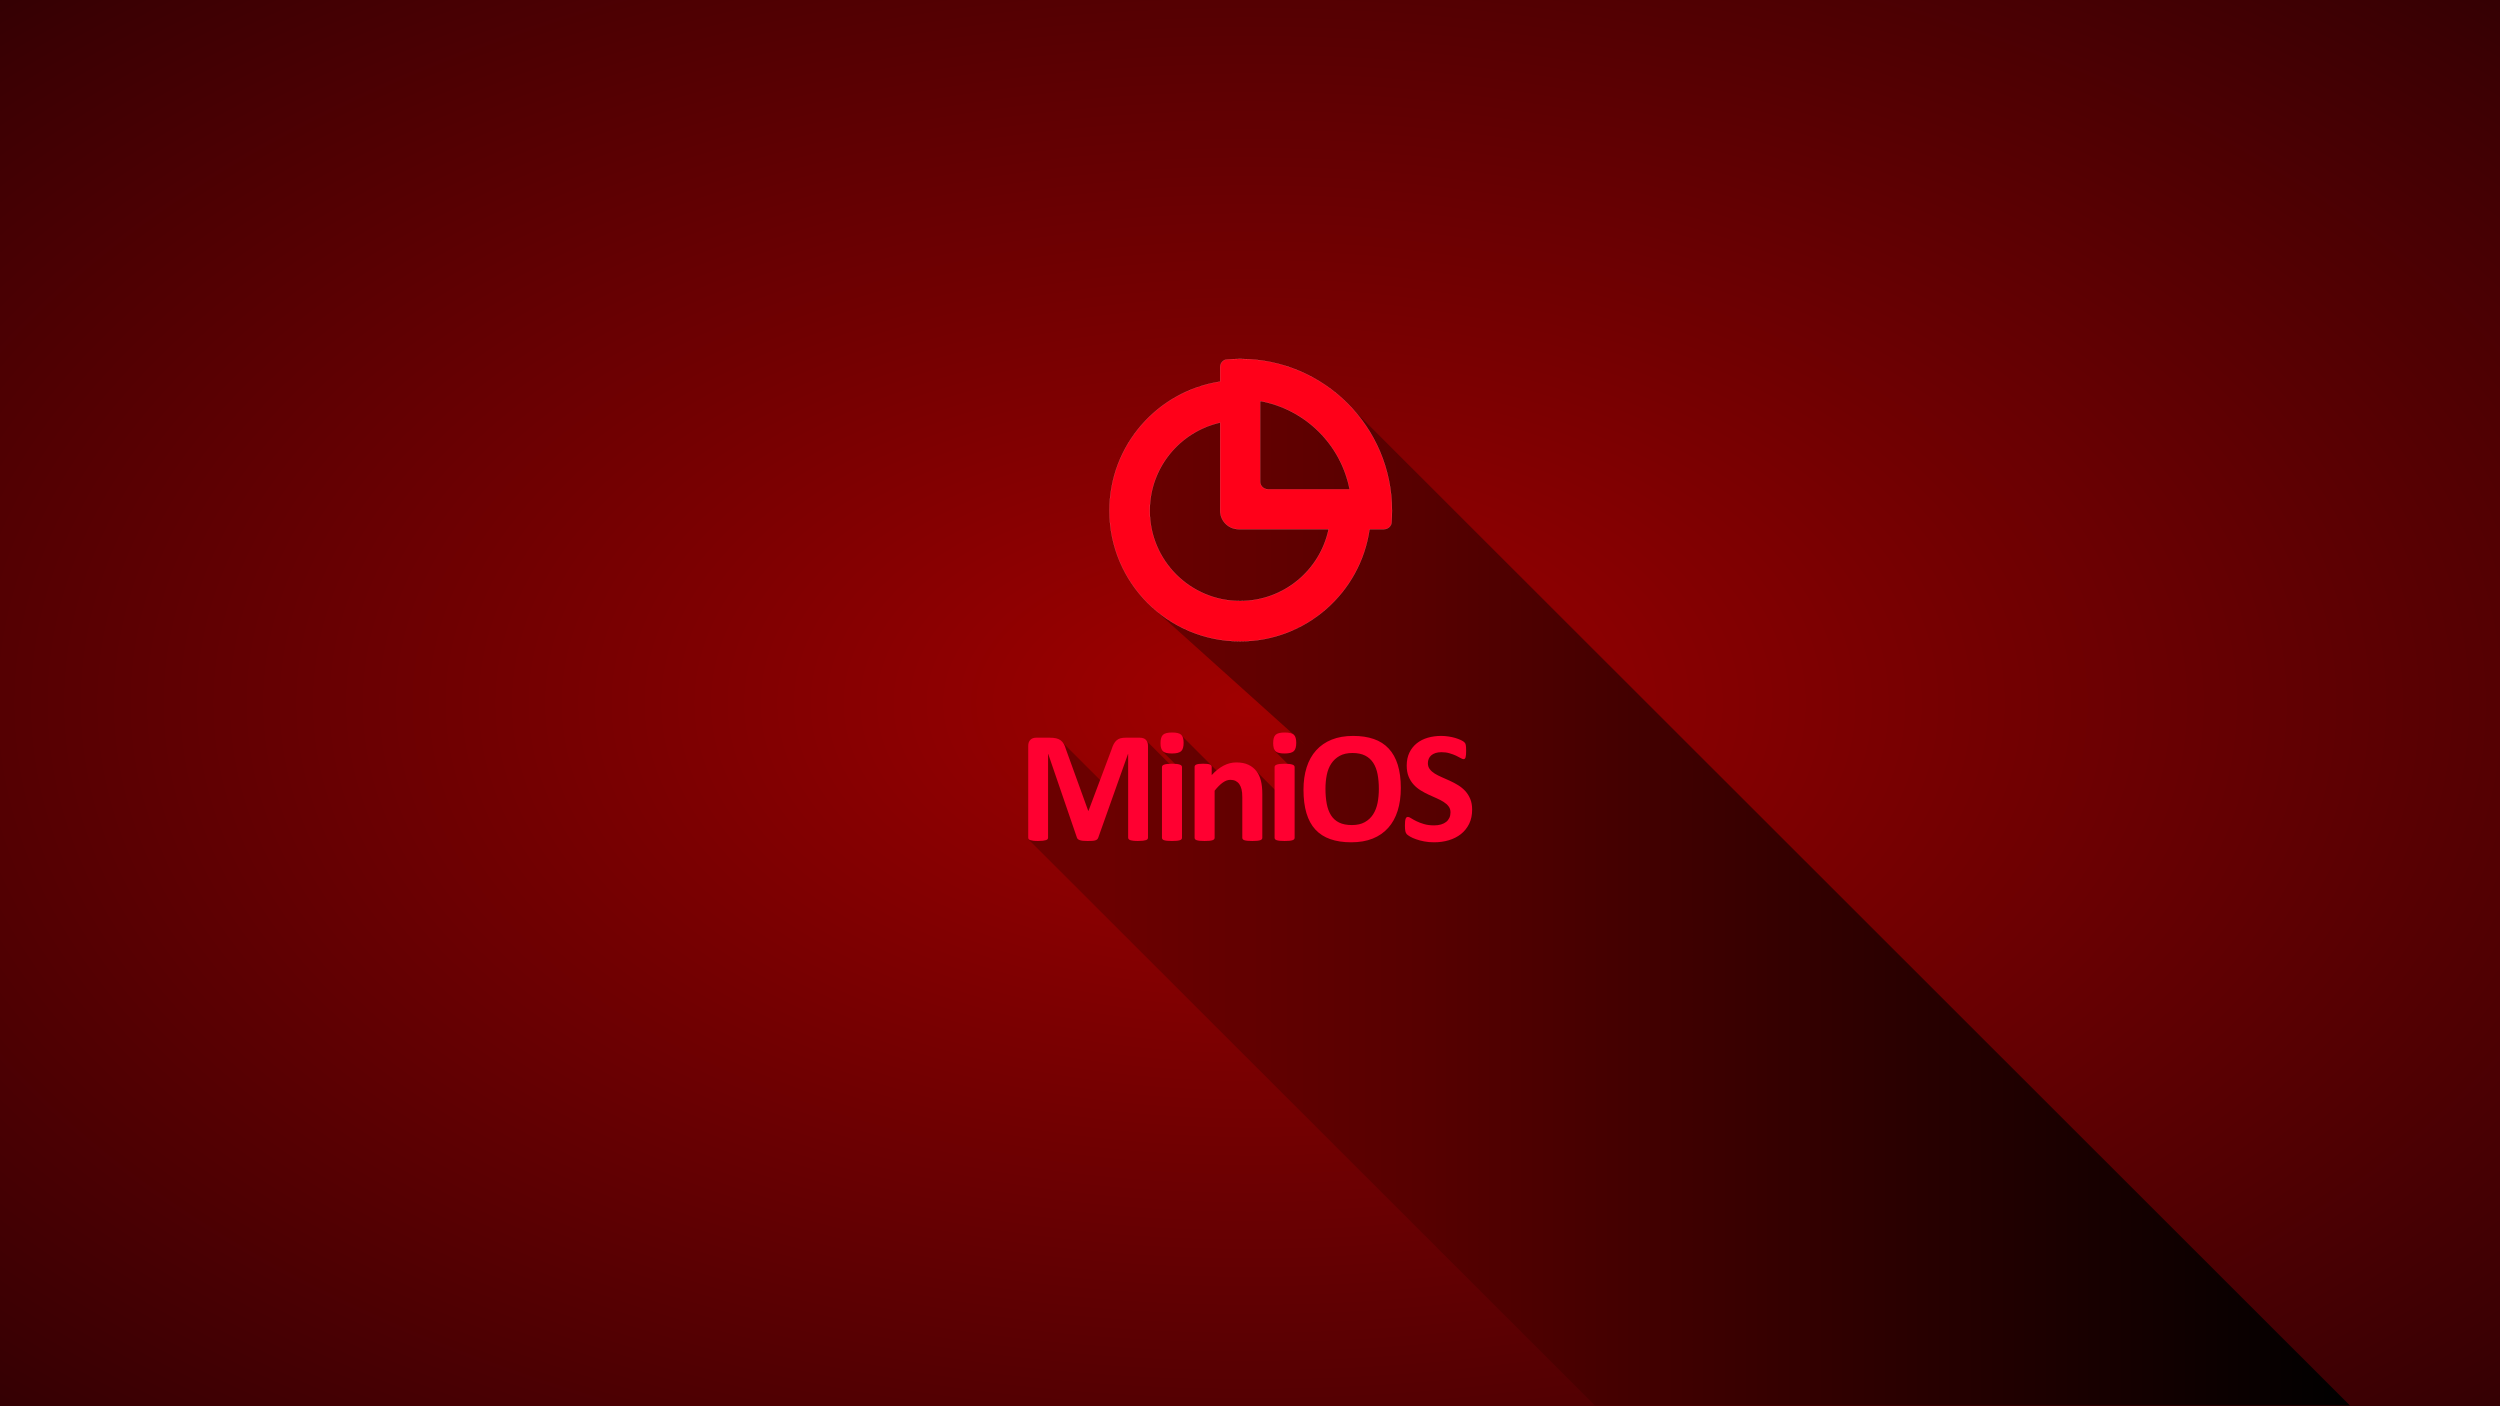 <?xml version="1.0" encoding="utf-8"?>
<!-- Generator: Adobe Illustrator 16.0.0, SVG Export Plug-In . SVG Version: 6.00 Build 0)  -->
<!DOCTYPE svg PUBLIC "-//W3C//DTD SVG 1.1//EN" "http://www.w3.org/Graphics/SVG/1.1/DTD/svg11.dtd">
<svg version="1.1" id="Layer_1" xmlns="http://www.w3.org/2000/svg" xmlns:xlink="http://www.w3.org/1999/xlink" x="0px" y="0px"
	 width="1920px" height="1080px" viewBox="0 0 1920 1080" enable-background="new 0 0 1920 1080" xml:space="preserve">
<rect x="0" y="0" width="1920" height="1080" fill="#333333" stroke="none"/>
<g id="Layer_x0020_1">
	
		<radialGradient id="SVGID_1_" cx="1100.647" cy="-48.007" r="162.56" gradientTransform="matrix(11.811 0 0 6.644 -12039.737 858.945)" gradientUnits="userSpaceOnUse">
		<stop  offset="0" style="stop-color:#A00000"/>
		<stop  offset="0.67" style="stop-color:#3B0003"/>
		<stop  offset="1" style="stop-color:#000001"/>
	</radialGradient>
	<rect fill="url(#SVGID_1_)" width="1920" height="1080"/>
	
		<linearGradient id="SVGID_2_" gradientUnits="userSpaceOnUse" x1="1141.596" y1="154" x2="1478.309" y2="154" gradientTransform="matrix(2.835 0 0 2.835 -2385.758 241.041)">
		<stop  offset="0" style="stop-color:#6B0000"/>
		<stop  offset="0.251" style="stop-color:#570000"/>
		<stop  offset="1" style="stop-color:#000000"/>
	</linearGradient>
	<path fill="url(#SVGID_2_)" d="M1804.707,1079.381l-765.958-765.437l-3.857-4.05l-4.054-3.857l-4.232-3.665l-4.401-3.462
		l-4.574-3.25l-4.736-3.03l-4.884-2.807l-5.028-2.575l-5.169-2.334l-5.298-2.087l-5.421-1.832l-5.534-1.572l-5.64-1.3l-5.747-1.026
		l-5.835-0.74l-5.924-0.452l-6.002-0.15l-0.663,0.002l-0.659,0.004l-0.651,0.01l-0.654,0.012l-0.652,0.016l-0.646,0.019
		l-0.636,0.022l-0.635,0.024l-0.627,0.031l-0.618,0.03l-0.611,0.035l-0.602,0.037l-0.594,0.04l-0.578,0.042l-0.569,0.045
		l-0.557,0.049l-1.026,0.105l-0.98,0.333l-0.916,0.537l-0.813,0.716l-0.688,0.87l-0.521,1.001l-0.342,1.108l-0.114,1.19v11.118
		l-4.483,0.792l-4.411,0.988l-4.333,1.177l-4.253,1.367l-4.175,1.544l-4.077,1.725l-3.988,1.896l-3.887,2.063l-3.784,2.226
		l-3.675,2.385l-3.564,2.54l-3.443,2.686l-3.324,2.83l-3.195,2.971l-3.064,3.107l-2.926,3.232l-2.787,3.364l-2.642,3.481
		l-2.49,3.596l-2.335,3.709l-2.173,3.817l-2.01,3.918l-1.845,4.014l-1.668,4.107l-1.484,4.198l-1.311,4.276l-1.114,4.358
		l-0.929,4.431l-0.724,4.501l-0.528,4.565l-0.316,4.623l-0.106,4.682l0.13,5.163l0.392,5.096l0.635,5.02l0.887,4.943l1.119,4.854
		l1.351,4.761l1.583,4.661l1.796,4.557l2.01,4.445l2.217,4.325l2.417,4.201l2.612,4.07l2.8,3.936l2.979,3.791l3.157,3.64
		l3.321,3.485l3.491,3.321c162.341,145.801,109.131,98.166,109.203,98.248l-0.356-0.064l-0.271-0.196l-0.293-0.188l-0.324-0.171
		l-0.343-0.154l-0.375-0.146l-0.397-0.129l-0.423-0.114l-0.448-0.104l-0.48-0.086l-0.494-0.077l-0.529-0.057l-0.546-0.051
		l-0.577-0.037l-0.604-0.02l-0.635-0.009l-0.635,0.009l-0.61,0.02l-0.587,0.037l-0.562,0.051l-0.537,0.063l-0.504,0.074l-0.48,0.094
		l-0.456,0.104l-0.432,0.117l-0.397,0.133l-0.375,0.15l-0.35,0.154l-0.326,0.182l-0.293,0.188l-0.269,0.202l-0.244,0.213
		l-0.439,0.498l-0.382,0.582l-0.326,0.676l-0.26,0.764l-0.204,0.847l-0.146,0.943l-0.091,1.028l-0.031,1.119l0.031,1.064
		l0.082,0.982l0.146,0.896l0.195,0.814l0.253,0.729l0.31,0.646l0.374,0.555l0.424,0.479l9.668,9.66l-0.153-0.017l-0.456-0.023
		l-0.48-0.021l-0.504-0.013l-0.521-0.008l-0.555-0.009l-0.554,0.009l-0.521,0.008l-0.505,0.013l-0.479,0.021l-0.456,0.023
		l-0.433,0.033l-0.397,0.041l-0.383,0.04l-0.352,0.048l-0.341,0.059l-0.318,0.057l-0.301,0.062l-0.285,0.07l-0.26,0.068
		l-0.252,0.077l-0.229,0.081l-0.221,0.082l-0.194,0.09l-0.188,0.089l-0.163,0.097l-0.146,0.104l-0.13,0.106l-0.115,0.11
		l-0.099,0.112l-0.08,0.119l-0.081,0.121l-0.065,0.131l-0.049,0.129l-0.04,0.14l-0.033,0.139l-0.016,0.138l-0.009,0.146v16.87
		l-15.121-15.113l-0.7-0.687l-0.748-0.646l-0.799-0.604l-0.838-0.557l-0.88-0.519l-0.932-0.471l-0.484-0.228l-0.496-0.208
		l-0.513-0.19l-0.521-0.179l-0.537-0.167l-0.555-0.149l-0.564-0.139l-0.582-0.123l-0.59-0.104l-0.606-0.092l-0.619-0.082
		l-0.635-0.064l-0.651-0.049l-0.658-0.032l-0.676-0.024l-0.688-0.009l-0.631,0.014l-0.627,0.027l-0.626,0.048l-0.623,0.066
		l-0.623,0.09l-0.614,0.104l-0.614,0.126l-0.61,0.138l-0.603,0.162l-0.605,0.179l-0.599,0.201l-0.598,0.222l-0.594,0.236
		l-0.59,0.261l-0.586,0.271l-0.587,0.298l-0.586,0.313l-0.586,0.333l-0.578,0.352l-0.581,0.37l-0.582,0.391l-0.578,0.405
		l-0.574,0.425l-0.574,0.444l-0.578,0.466l-0.094,0.08l-27.269-27.253l-0.244-0.211l-0.27-0.196l-0.297-0.188l-0.321-0.171
		l-0.347-0.155l-0.37-0.146l-0.397-0.129l-0.423-0.114l-0.452-0.104l-0.477-0.086l-0.497-0.077l-0.528-0.057l-0.555-0.051
		l-0.577-0.037l-0.604-0.02l-0.626-0.01l-0.639,0.01l-0.615,0.02l-0.586,0.037l-0.558,0.051l-0.532,0.063l-0.509,0.074l-0.479,0.094
		l-0.456,0.104l-0.427,0.117l-0.403,0.133l-0.374,0.15l-0.351,0.154l-0.321,0.182l-0.297,0.188l-0.272,0.202l-0.244,0.212
		l-0.439,0.499l-0.379,0.582l-0.322,0.676l-0.264,0.764l-0.208,0.847l-0.146,0.943l-0.085,1.027l-0.027,1.12l0.023,1.064
		l0.089,0.981l0.14,0.896l0.198,0.814l0.257,0.729l0.31,0.646l0.37,0.555l0.424,0.479l9.668,9.66l-0.15-0.017l-0.456-0.023
		l-0.479-0.021l-0.505-0.013l-0.525-0.008l-0.549-0.009l-0.553,0.009l-0.529,0.008l-0.521,0.013l-18.573-18.531l-0.208-0.188
		l-0.225-0.178l-0.243-0.163l-0.253-0.153l-0.261-0.131l-0.28-0.123l-0.294-0.113l-0.305-0.099l-0.317-0.09l-0.329-0.076
		l-0.347-0.062l-0.357-0.049l-0.383-0.032l-0.391-0.021l-0.402-0.005h-10.837l-0.553,0.005l-0.538,0.021l-0.521,0.032l-0.508,0.053
		l-0.493,0.062l-0.473,0.08l-0.455,0.096l-0.439,0.109l-0.415,0.125l-0.403,0.146l-0.391,0.168l-0.378,0.187l-0.366,0.202
		l-0.346,0.225l-0.338,0.244l-0.317,0.265l-0.309,0.285l-0.298,0.306l-0.289,0.324l-0.28,0.347l-0.272,0.369l-0.261,0.388
		l-0.252,0.406l-0.248,0.431l-0.232,0.455l-0.228,0.479l-0.229,0.504l-0.215,0.53l-0.216,0.552l-0.212,0.578l-0.203,0.602
		l-0.196,0.626l-8.65,23.03l-29.698-29.679l-0.342-0.297l-0.354-0.276l-0.378-0.256l-0.391-0.241l-0.412-0.215l-0.427-0.199
		l-0.448-0.178l-0.464-0.164l-0.48-0.144l-0.5-0.125l-0.517-0.109l-0.537-0.095l-0.57-0.08l-0.59-0.063l-0.619-0.053l-0.643-0.032
		l-0.667-0.02l-0.691-0.006H796.03l-0.675,0.024l-0.64,0.073l-0.604,0.13l-0.57,0.18l-0.529,0.229l-0.497,0.285l-0.468,0.332
		l-0.427,0.391l-0.391,0.436l-0.333,0.482l-0.285,0.527l-0.231,0.57l-0.179,0.62l-0.126,0.666l-0.077,0.708l-0.029,0.755v70.354
		l0.008,0.148l0.017,0.145l0.023,0.146l0.033,0.139l0.049,0.14l0.058,0.135l0.064,0.125l0.082,0.13l0.099,0.113l0.108,0.114
		l434.347,434.053"/>
	<g>
		<path fill="#FF0019" d="M937.073,293.042c-48.161,7.385-85.045,48.973-85.045,99.168c0,55.413,44.95,100.334,100.401,100.334
			c50.622,0,92.486-37.437,99.396-86.114h11.053c3.264,0,5.9-2.643,5.868-5.462c0.203-2.561,0.324-5.646,0.324-8.758
			c0-64.377-52.226-116.565-116.643-116.565c-3.523,0-7.016,0.156-9.954,0.419c-2.758-0.043-5.402,2.601-5.402,5.86L937.073,293.042
			L937.073,293.042z M973.713,375.739c-3.255,0-5.9-2.642-5.9-5.902l-0.016-61.833c34.597,6.259,61.967,33.307,68.682,67.734
			h-62.766V375.739z M937.073,392.21c0,7.852,6.373,14.22,14.229,14.22h69.062c-6.562,31.479-34.484,55.125-67.935,55.125
			c-38.329,0-69.397-31.045-69.397-69.347c0-33.027,23.105-60.664,54.041-67.646V392.21L937.073,392.21z M937.073,392.21v-67.646
			V392.21z M937.073,293.042v-11.118V293.042z M937.073,392.21v-67.646V392.21z M937.073,293.042v-11.118V293.042z"/>
		<path id="_1" fill="none" stroke="#FEFEFE" stroke-width="0.076" stroke-miterlimit="22.926" d="M937.073,293.042
			c-48.161,7.385-85.045,48.973-85.045,99.168c0,55.413,44.95,100.334,100.401,100.334c50.622,0,92.486-37.437,99.396-86.114h11.053
			c3.264,0,5.9-2.643,5.868-5.462c0.203-2.561,0.324-5.646,0.324-8.758c0-64.377-52.226-116.565-116.643-116.565
			c-3.523,0-7.016,0.156-9.954,0.419c-2.758-0.043-5.402,2.601-5.402,5.86 M973.713,375.739c-3.255,0-5.9-2.642-5.9-5.902
			l-0.016-61.833c34.597,6.259,61.967,33.307,68.682,67.734h-62.766V375.739z M937.073,392.21c0,7.852,6.373,14.22,14.229,14.22
			h69.062c-6.562,31.479-34.484,55.125-67.935,55.125c-38.329,0-69.397-31.045-69.397-69.347c0-33.027,23.105-60.664,54.041-67.646
			 M937.073,392.21v-67.646 M937.073,293.042v-11.118 M937.073,392.21v-67.646 M937.073,293.042v-11.118"/>
	</g>
	<path fill="#FF0031" d="M881.665,643.318c0,0.4-0.103,0.772-0.333,1.106c-0.229,0.314-0.643,0.587-1.229,0.788
		c-0.577,0.188-1.375,0.358-2.352,0.48c-0.977,0.127-2.229,0.188-3.727,0.188c-1.482,0-2.71-0.061-3.688-0.188
		c-0.984-0.122-1.754-0.294-2.335-0.48c-0.562-0.201-0.981-0.474-1.208-0.788c-0.249-0.334-0.375-0.706-0.375-1.106V579.05h-0.126
		l-22.813,64.212c-0.17,0.521-0.414,0.955-0.793,1.311c-0.375,0.354-0.854,0.624-1.502,0.828c-0.623,0.191-1.437,0.335-2.393,0.4
		c-0.98,0.063-2.168,0.08-3.54,0.08c-1.399,0-2.563-0.041-3.544-0.146s-1.794-0.271-2.417-0.497s-1.127-0.498-1.501-0.813
		c-0.354-0.334-0.602-0.728-0.729-1.163l-22.019-64.212h-0.13v64.269c0,0.4-0.103,0.772-0.33,1.106
		c-0.232,0.314-0.646,0.587-1.249,0.788c-0.626,0.188-1.417,0.358-2.376,0.48c-0.96,0.127-2.189,0.188-3.688,0.188
		c-1.48,0-2.71-0.061-3.69-0.188c-0.98-0.122-1.771-0.294-2.356-0.48c-0.578-0.201-0.997-0.474-1.229-0.788
		c-0.229-0.334-0.333-0.706-0.333-1.106v-70.353c0-2.082,0.545-3.659,1.651-4.766c1.1-1.105,2.561-1.645,4.412-1.645h10.502
		c1.876,0,3.5,0.147,4.834,0.457c1.355,0.313,2.52,0.813,3.5,1.521c0.956,0.708,1.795,1.644,2.438,2.812
		c0.646,1.167,1.229,2.604,1.709,4.308l17.021,47.034h0.248l17.628-46.932c0.521-1.706,1.107-3.137,1.73-4.324
		c0.646-1.172,1.375-2.124,2.209-2.855c0.83-0.729,1.831-1.248,2.954-1.562c1.147-0.31,2.481-0.457,3.979-0.457h10.836
		c1.104,0,2.039,0.147,2.833,0.438c0.793,0.271,1.46,0.688,1.957,1.248c0.521,0.545,0.899,1.208,1.168,2.002
		c0.272,0.787,0.396,1.706,0.396,2.723v70.352H881.665z M907.77,643.448c0,0.393-0.125,0.749-0.373,1.058
		c-0.232,0.319-0.647,0.566-1.25,0.772c-0.587,0.188-1.375,0.354-2.336,0.457c-0.977,0.104-2.229,0.146-3.728,0.146
		c-1.502,0-2.751-0.041-3.732-0.146c-0.956-0.104-1.75-0.271-2.332-0.457c-0.605-0.206-1.021-0.453-1.253-0.772
		c-0.248-0.309-0.375-0.665-0.375-1.058v-54.344c0-0.396,0.126-0.75,0.375-1.06c0.232-0.315,0.647-0.586,1.253-0.796
		c0.582-0.227,1.375-0.39,2.332-0.521c0.981-0.121,2.23-0.188,3.732-0.188c1.497,0,2.751,0.064,3.728,0.188
		c0.961,0.132,1.75,0.295,2.336,0.521c0.603,0.21,1.018,0.479,1.25,0.796c0.247,0.31,0.373,0.663,0.373,1.06V643.448z
		 M909.019,570.491c0,3.103-0.626,5.225-1.896,6.412c-1.271,1.188-3.605,1.772-7.04,1.772c-3.459,0-5.815-0.563-6.999-1.708
		c-1.213-1.146-1.815-3.209-1.815-6.166c0-3.102,0.628-5.245,1.876-6.454c1.229-1.187,3.586-1.791,7.062-1.791
		c3.418,0,5.754,0.585,6.981,1.746C908.417,565.452,909.019,567.515,909.019,570.491L909.019,570.491z M969.456,643.448
		c0,0.393-0.122,0.749-0.374,1.058c-0.229,0.319-0.643,0.566-1.204,0.772c-0.586,0.188-1.375,0.354-2.377,0.457
		c-1.001,0.104-2.229,0.146-3.69,0.146c-1.518,0-2.771-0.041-3.771-0.146c-0.997-0.104-1.791-0.271-2.373-0.457
		c-0.566-0.206-0.981-0.453-1.209-0.772c-0.251-0.309-0.374-0.665-0.374-1.058v-31.043c0-2.646-0.187-4.729-0.586-6.23
		c-0.375-1.518-0.937-2.806-1.668-3.872c-0.724-1.081-1.686-1.909-2.832-2.52c-1.164-0.578-2.499-0.871-4.041-0.871
		c-1.958,0-3.918,0.709-5.917,2.144c-1.982,1.419-4.065,3.499-6.21,6.205v36.188c0,0.393-0.126,0.749-0.375,1.058
		c-0.229,0.319-0.647,0.566-1.249,0.772c-0.586,0.188-1.375,0.354-2.336,0.457c-0.978,0.104-2.227,0.146-3.729,0.146
		c-1.498,0-2.751-0.041-3.728-0.146c-0.96-0.104-1.75-0.271-2.335-0.457c-0.604-0.206-1.022-0.453-1.25-0.772
		c-0.248-0.309-0.374-0.665-0.374-1.058v-54.467c0-0.397,0.102-0.747,0.313-1.064c0.188-0.31,0.563-0.563,1.083-0.77
		c0.542-0.188,1.208-0.354,2.043-0.458c0.83-0.103,1.896-0.147,3.142-0.147c1.314,0,2.376,0.046,3.23,0.147
		c0.854,0.104,1.521,0.271,2.002,0.458c0.456,0.206,0.789,0.46,1.001,0.77c0.204,0.317,0.31,0.667,0.31,1.064v6.288
		c3.003-3.246,6.063-5.666,9.188-7.288c3.105-1.627,6.356-2.437,9.73-2.437c3.707,0,6.832,0.604,9.375,1.832
		c2.544,1.206,4.586,2.873,6.173,4.975c1.563,2.081,2.687,4.543,3.37,7.351c0.69,2.813,1.041,6.183,1.041,10.117v33.628H969.456z
		 M994.271,643.448c0,0.393-0.132,0.749-0.375,1.058c-0.229,0.319-0.65,0.566-1.254,0.772c-0.586,0.188-1.375,0.354-2.336,0.457
		c-0.977,0.104-2.222,0.146-3.728,0.146c-1.497,0-2.751-0.041-3.728-0.146c-0.961-0.104-1.75-0.271-2.337-0.457
		c-0.602-0.206-1.018-0.453-1.245-0.772c-0.253-0.309-0.383-0.665-0.383-1.058v-54.344c0-0.396,0.13-0.75,0.383-1.06
		c0.229-0.315,0.645-0.586,1.245-0.796c0.587-0.227,1.376-0.39,2.337-0.521c0.977-0.121,2.229-0.188,3.728-0.188
		c1.506,0,2.751,0.064,3.728,0.188c0.961,0.132,1.75,0.295,2.336,0.521c0.604,0.21,1.025,0.479,1.254,0.796
		c0.243,0.31,0.375,0.663,0.375,1.06V643.448z M995.516,570.491c0,3.103-0.616,5.225-1.896,6.412
		c-1.271,1.188-3.596,1.772-7.039,1.772c-3.459,0-5.813-0.563-6.999-1.708c-1.205-1.146-1.815-3.209-1.815-6.166
		c0-3.102,0.627-5.245,1.88-6.454c1.229-1.187,3.581-1.791,7.058-1.791c3.418,0,5.755,0.585,6.982,1.746
		C994.914,565.452,995.516,567.515,995.516,570.491L995.516,570.491z M1075.836,605.117c0,6.54-0.813,12.388-2.441,17.555
		c-1.627,5.162-4.045,9.555-7.268,13.135c-3.215,3.602-7.186,6.351-11.923,8.244c-4.745,1.896-10.229,2.831-16.457,2.831
		c-6.146,0-11.499-0.813-16.063-2.417c-4.584-1.603-8.393-4.036-11.461-7.347c-3.044-3.29-5.331-7.479-6.853-12.555
		c-1.522-5.082-2.295-11.102-2.295-18.055c0-6.369,0.813-12.12,2.44-17.219c1.628-5.1,4.036-9.426,7.27-13.014
		c3.215-3.578,7.193-6.328,11.922-8.224c4.745-1.914,10.246-2.872,16.521-2.872c5.975,0,11.248,0.79,15.829,2.376
		c4.566,1.578,8.399,4.021,11.459,7.328c3.084,3.285,5.396,7.435,6.958,12.451C1075.039,592.374,1075.836,598.287,1075.836,605.117z
		 M1058.957,605.93c0-4.145-0.334-7.913-0.977-11.308c-0.651-3.396-1.75-6.308-3.313-8.722c-1.563-2.416-3.646-4.292-6.25-5.622
		c-2.604-1.313-5.86-1.978-9.75-1.978c-3.94,0-7.236,0.749-9.856,2.227c-2.645,1.477-4.793,3.477-6.421,5.957
		c-1.629,2.473-2.768,5.367-3.436,8.681c-0.667,3.333-1,6.83-1,10.533c0,4.308,0.333,8.184,0.976,11.619
		c0.651,3.434,1.75,6.37,3.297,8.824c1.539,2.44,3.604,4.295,6.209,5.579c2.604,1.272,5.877,1.919,9.809,1.919
		c3.938,0,7.234-0.728,9.854-2.208c2.646-1.454,4.794-3.456,6.423-5.976c1.618-2.519,2.768-5.455,3.435-8.807
		C1058.623,613.301,1058.957,609.717,1058.957,605.93z M1130.602,621.815c0,4.164-0.766,7.782-2.312,10.931
		c-1.563,3.123-3.646,5.726-6.291,7.828c-2.67,2.083-5.746,3.664-9.295,4.725c-3.54,1.063-7.332,1.583-11.37,1.583
		c-2.733,0-5.249-0.229-7.609-0.687c-2.335-0.46-4.395-0.999-6.185-1.646c-1.791-0.62-3.297-1.288-4.501-1.995
		c-1.212-0.712-2.067-1.335-2.604-1.854c-0.521-0.546-0.896-1.314-1.123-2.312c-0.235-1.002-0.334-2.416-0.334-4.295
		c0-1.269,0.041-2.309,0.122-3.163c0.081-0.854,0.212-1.538,0.399-2.082c0.187-0.521,0.432-0.896,0.724-1.122
		c0.318-0.228,0.668-0.333,1.083-0.333c0.57,0,1.375,0.333,2.417,1.021c1.042,0.662,2.376,1.415,4.004,2.225
		c1.629,0.813,3.582,1.563,5.853,2.229c2.255,0.689,4.876,1.024,7.854,1.024c1.964,0,3.712-0.231,5.26-0.69
		c1.562-0.48,2.872-1.124,3.954-1.978s1.896-1.895,2.482-3.145c0.563-1.249,0.846-2.647,0.846-4.183c0-1.79-0.472-3.335-1.457-4.604
		c-0.976-1.294-2.244-2.415-3.833-3.416c-1.563-0.998-3.353-1.938-5.354-2.807c-1.979-0.878-4.036-1.794-6.16-2.773
		c-2.125-0.976-4.191-2.083-6.169-3.327c-2.003-1.23-3.793-2.706-5.354-4.439c-1.588-1.725-2.856-3.766-3.834-6.141
		c-0.978-2.351-1.457-5.18-1.457-8.475c0-3.767,0.709-7.103,2.101-9.973c1.399-2.854,3.296-5.226,5.672-7.12
		c2.394-1.896,5.187-3.311,8.416-4.251c3.231-0.935,6.665-1.392,10.287-1.392c1.854,0,3.735,0.146,5.606,0.438
		c1.882,0.271,3.622,0.666,5.25,1.143c1.629,0.504,3.068,1.043,4.339,1.646c1.245,0.623,2.083,1.126,2.498,1.54
		c0.398,0.399,0.667,0.749,0.813,1.021c0.147,0.29,0.271,0.665,0.375,1.145c0.105,0.461,0.163,1.041,0.203,1.772
		c0.049,0.707,0.065,1.582,0.065,2.645c0,1.163-0.018,2.164-0.082,2.976c-0.064,0.813-0.171,1.481-0.316,2.021
		c-0.141,0.521-0.352,0.916-0.604,1.143c-0.269,0.252-0.626,0.374-1.082,0.374c-0.439,0-1.147-0.293-2.124-0.852
		c-0.978-0.563-2.189-1.186-3.605-1.873c-1.439-0.666-3.084-1.27-4.956-1.813c-1.88-0.562-3.915-0.829-6.17-0.829
		c-1.749,0-3.271,0.208-4.581,0.644c-1.294,0.416-2.377,1.022-3.256,1.771c-0.87,0.749-1.538,1.644-1.953,2.704
		c-0.439,1.061-0.644,2.183-0.644,3.354c0,1.75,0.473,3.271,1.433,4.538c0.961,1.289,2.255,2.433,3.857,3.434
		c1.604,0.979,3.436,1.915,5.479,2.789c2.018,0.879,4.102,1.813,6.226,2.771c2.132,0.979,4.216,2.086,6.234,3.331
		c2.043,1.253,3.85,2.729,5.461,4.457c1.579,1.727,2.873,3.748,3.85,6.101C1130.121,615.903,1130.602,618.651,1130.602,621.815
		L1130.602,621.815z"/>
</g>
</svg>
